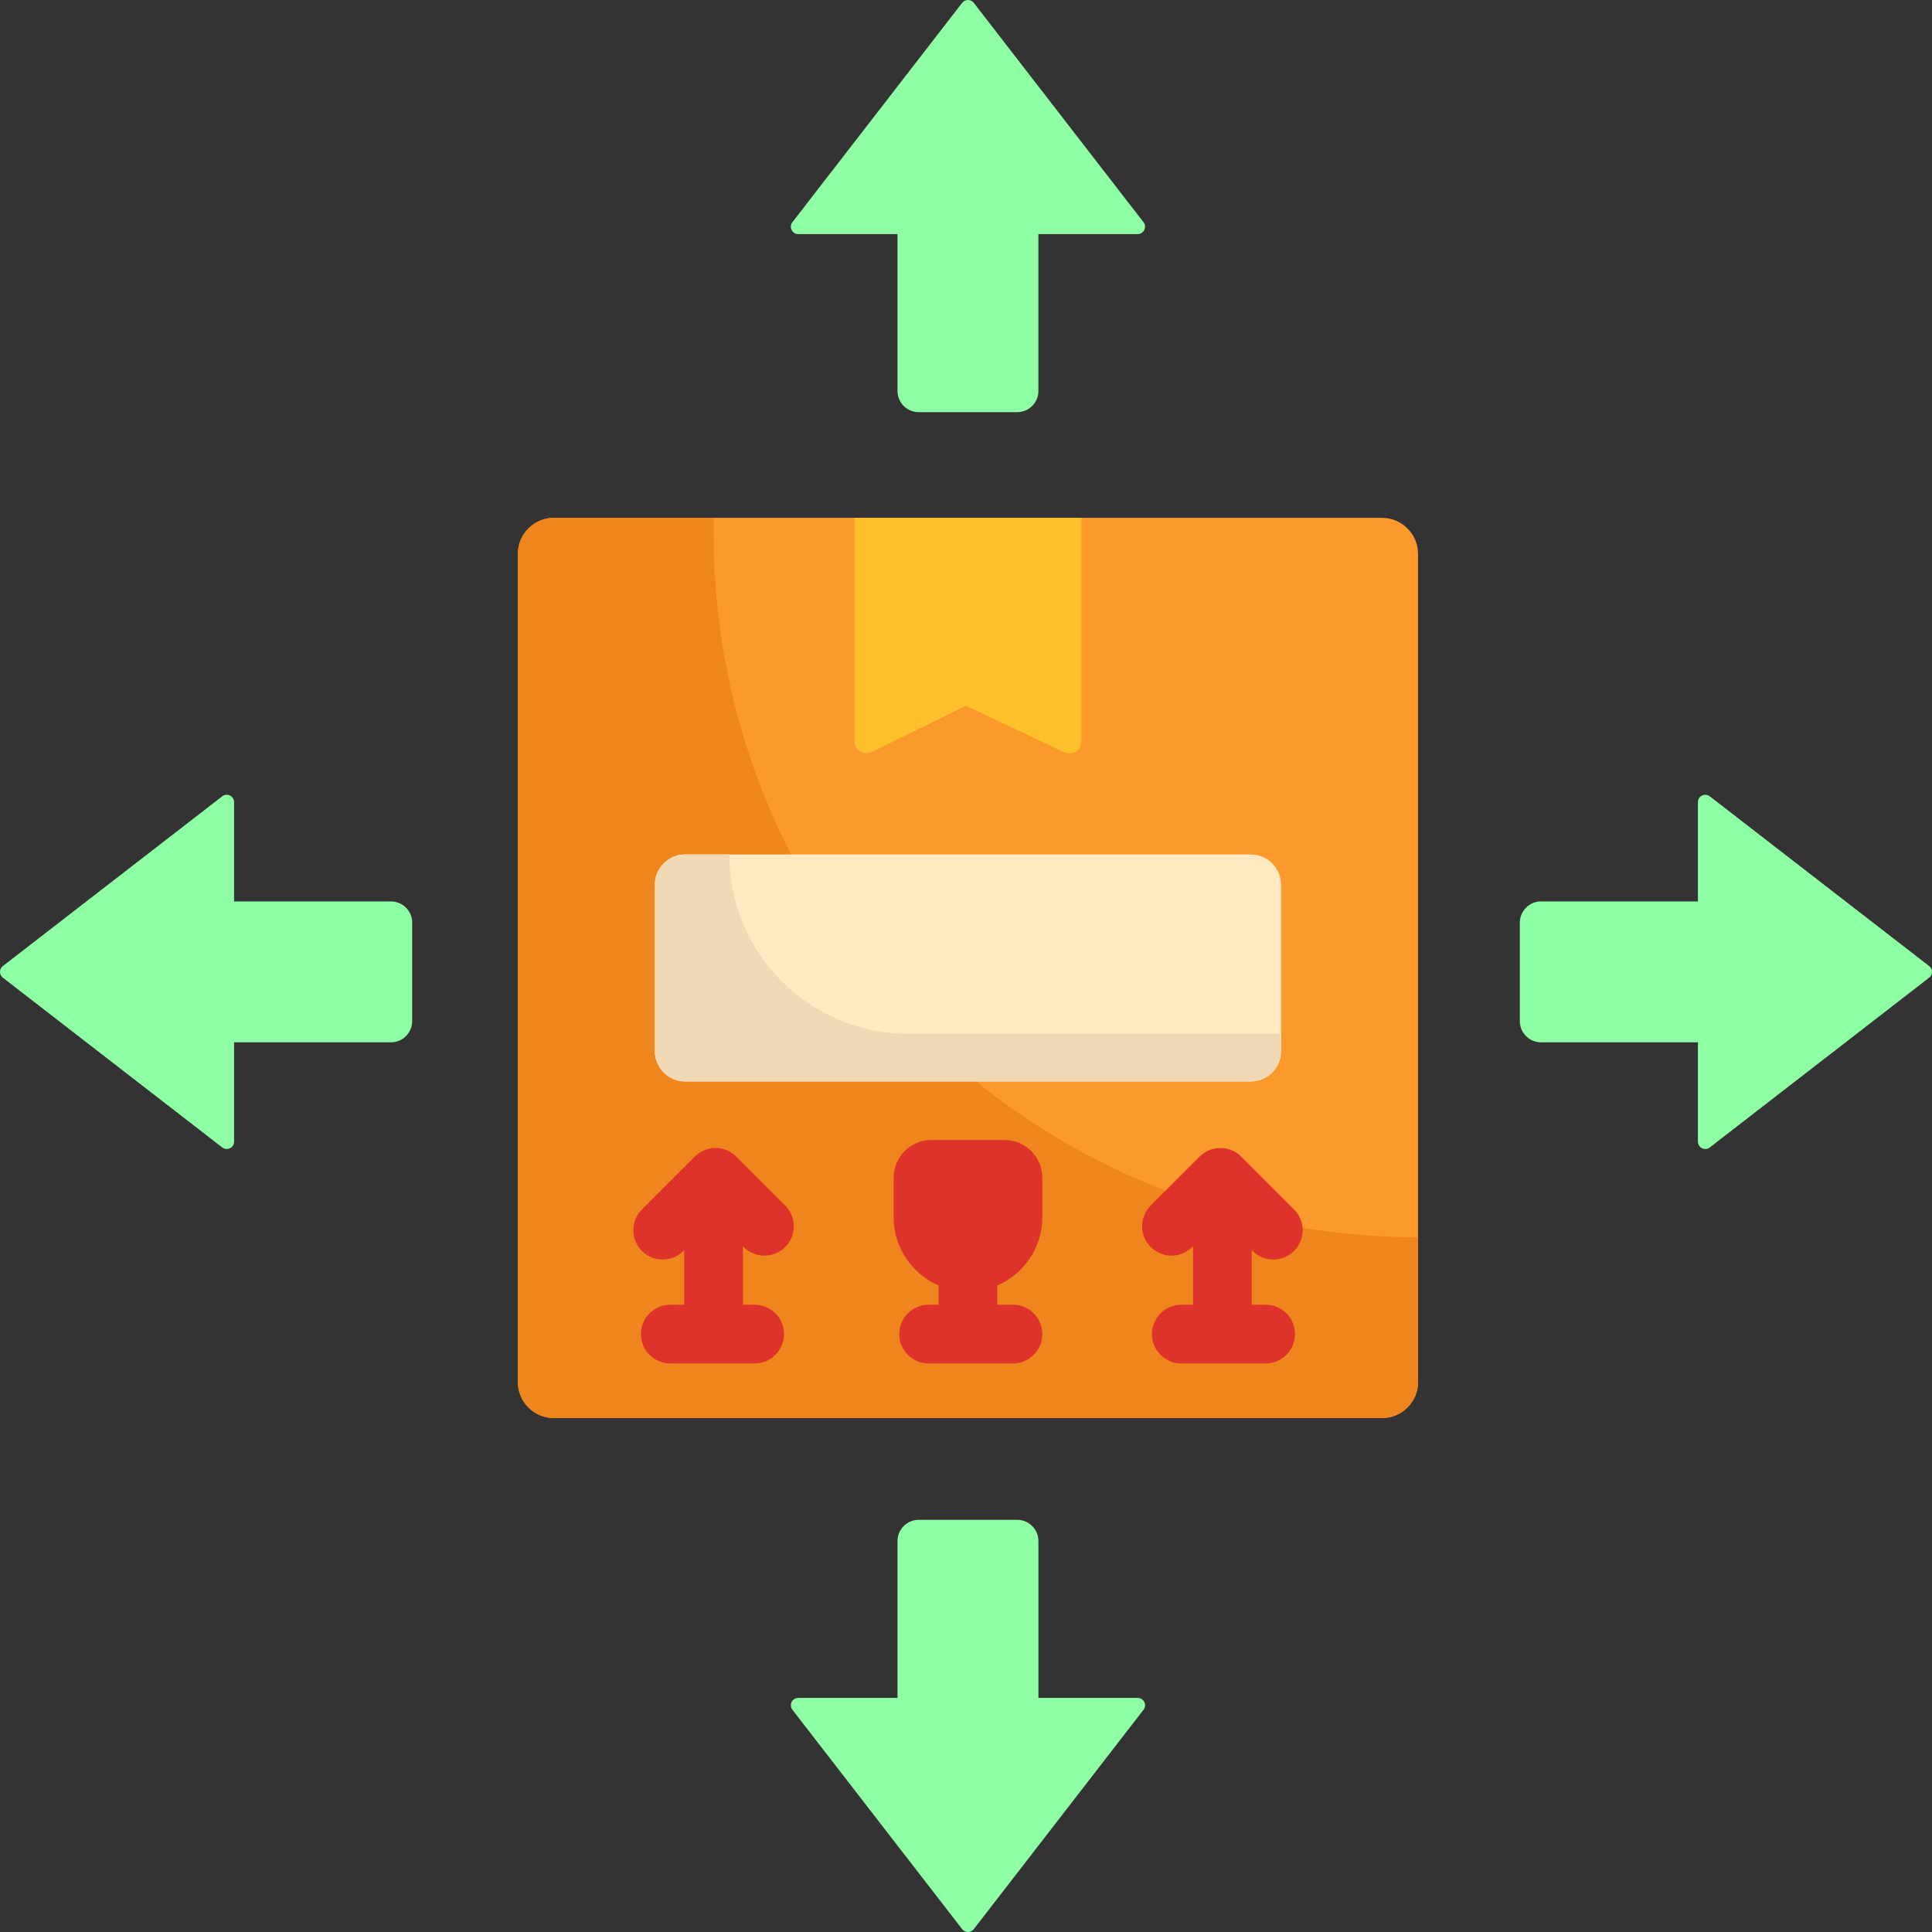 <svg height="512pt" viewBox="0 0 512 512.001" width="512pt" xmlns="http://www.w3.org/2000/svg"><rect x="0" y="0" width="512" height="512.001" fill="#333333" stroke="none"/><g fill="#8effa4"><path d="m511.242 259.098-58.133 44.984c-1.281.992-3.145.074-3.145-1.547v-26.309h-41.574c-3.102 0-5.621-2.52-5.621-5.621v-26.098c0-3.105 2.52-5.621 5.621-5.621h41.574v-26.312c0-1.621 1.863-2.535 3.145-1.543l58.133 44.98c1.012.781 1.012 2.305 0 3.086zm0 0"/><path d="m303.043 453.109-44.98 58.133c-.781 1.012-2.305 1.012-3.086 0l-44.98-58.133c-.992-1.281-.078-3.145 1.543-3.145h26.309v-41.57c0-3.105 2.52-5.625 5.625-5.625h26.094c3.105 0 5.625 2.52 5.625 5.625v41.57h26.309c1.621 0 2.535 1.863 1.543 3.145zm0 0"/><path d="m109.23 244.508v26.098c0 3.102-2.52 5.621-5.621 5.621h-41.574v26.309c0 1.621-1.863 2.535-3.145 1.547l-58.133-44.984c-1.012-.781-1.012-2.305 0-3.086l58.133-44.98c1.281-.992 3.145-.078 3.145 1.543v26.312h41.574c3.105 0 5.621 2.516 5.621 5.621zm0 0"/><path d="m258.062.758 44.98 58.133c.992 1.281.078 3.145-1.543 3.145h-26.312v41.57c0 3.105-2.516 5.625-5.621 5.625h-26.098c-3.102 0-5.621-2.52-5.621-5.625v-41.57h-26.309c-1.621 0-2.535-1.863-1.547-3.145l44.984-58.133c.781-1.012 2.305-1.012 3.086 0zm0 0"/></g><path d="m375.801 146.809v219.418c0 5.293-4.281 9.574-9.574 9.574h-219.418c-5.289 0-9.574-4.281-9.574-9.574v-219.418c0-5.289 4.285-9.574 9.574-9.574h219.418c5.293 0 9.574 4.285 9.574 9.574zm0 0" fill="#fc992d"/><path d="m375.801 327.883c-103.113 0-186.703-83.59-186.703-186.703v-3.945h-42.289c-5.289 0-9.574 4.285-9.574 9.574v219.418c0 5.289 4.285 9.574 9.574 9.574h219.418c5.289 0 9.574-4.285 9.574-9.574zm0 0" fill="#ef861d"/><path d="m286.598 137.234v59.289c0 2.336-2.426 3.871-4.531 2.863l-26.066-12.363-24.988 12.27c-2.105 1.039-4.574-.496-4.574-2.852v-59.207zm0 0" fill="#fec12c"/><path d="m339.5 234.477v44.082c0 4.441-3.602 8.039-8.039 8.039h-149.883c-4.441 0-8.039-3.598-8.039-8.039v-44.082c0-4.438 3.598-8.039 8.039-8.039h149.883c4.438 0 8.039 3.602 8.039 8.039zm0 0" fill="#ffe8c2"/><path d="m240.793 273.984c-26.258 0-47.547-21.289-47.547-47.547h-11.668c-4.438 0-8.039 3.602-8.039 8.039v44.086c0 4.438 3.602 8.035 8.039 8.035h149.883c4.438 0 8.039-3.598 8.039-8.035v-4.578zm0 0" fill="#f2d9b6"/><path d="m268.445 312.125v10.434c0 6.586-5.34 11.93-11.926 11.93-6.586 0-11.93-5.344-11.93-11.93v-10.434c0-1.234.996-2.242 2.23-2.242h19.398c1.234 0 2.227 1.008 2.227 2.242zm0 0" fill="#de332a"/><path d="m266.219 302.105h-19.398c-5.52 0-10.008 4.496-10.008 10.02v10.434c0 8.105 4.918 15.078 11.926 18.102v5.109h-2.656c-4.297 0-7.781 3.484-7.781 7.781s3.484 7.777 7.781 7.777h22.363c4.297 0 7.781-3.48 7.781-7.777s-3.484-7.781-7.781-7.781h-4.148v-5.109c7.008-3.023 11.93-9.996 11.93-18.102v-10.434c0-5.523-4.492-10.02-10.008-10.02zm-13.848 15.559h8.297v4.895c0 2.289-1.859 4.148-4.148 4.148-2.289 0-4.148-1.859-4.148-4.148zm0 0" fill="#de332a"/><path d="m195.117 306.512c-3.039-3.039-7.965-3.039-11 0l-14.004 14c-3.039 3.039-3.039 7.965 0 11.004 1.52 1.516 3.508 2.277 5.5 2.277 1.992 0 3.98-.758 5.5-2.277l.203-.207v14.461h-3.695c-4.297 0-7.777 3.484-7.777 7.777 0 4.297 3.48 7.781 7.777 7.781h22.367c4.297 0 7.781-3.484 7.781-7.781 0-4.293-3.484-7.777-7.781-7.777h-3.113v-15.496l.207.203c3.039 3.039 7.965 3.039 11 0 3.039-3.039 3.039-7.965 0-11zm0 0" fill="#de332a"/><path d="m335.414 345.77h-3.695v-14.457l.207.203c1.516 1.52 3.508 2.277 5.5 2.277 1.988 0 3.98-.758 5.5-2.277 3.039-3.039 3.039-7.965 0-11l-14.004-14.004c-3.039-3.039-7.965-3.039-11 0l-12.965 12.965c-3.039 3.039-3.039 7.965 0 11 3.035 3.039 7.965 3.039 11 0l.203-.203v15.496h-3.109c-4.297 0-7.781 3.484-7.781 7.781s3.484 7.777 7.781 7.777h22.363c4.297 0 7.781-3.48 7.781-7.777s-3.484-7.781-7.781-7.781zm0 0" fill="#de332a"/></svg>